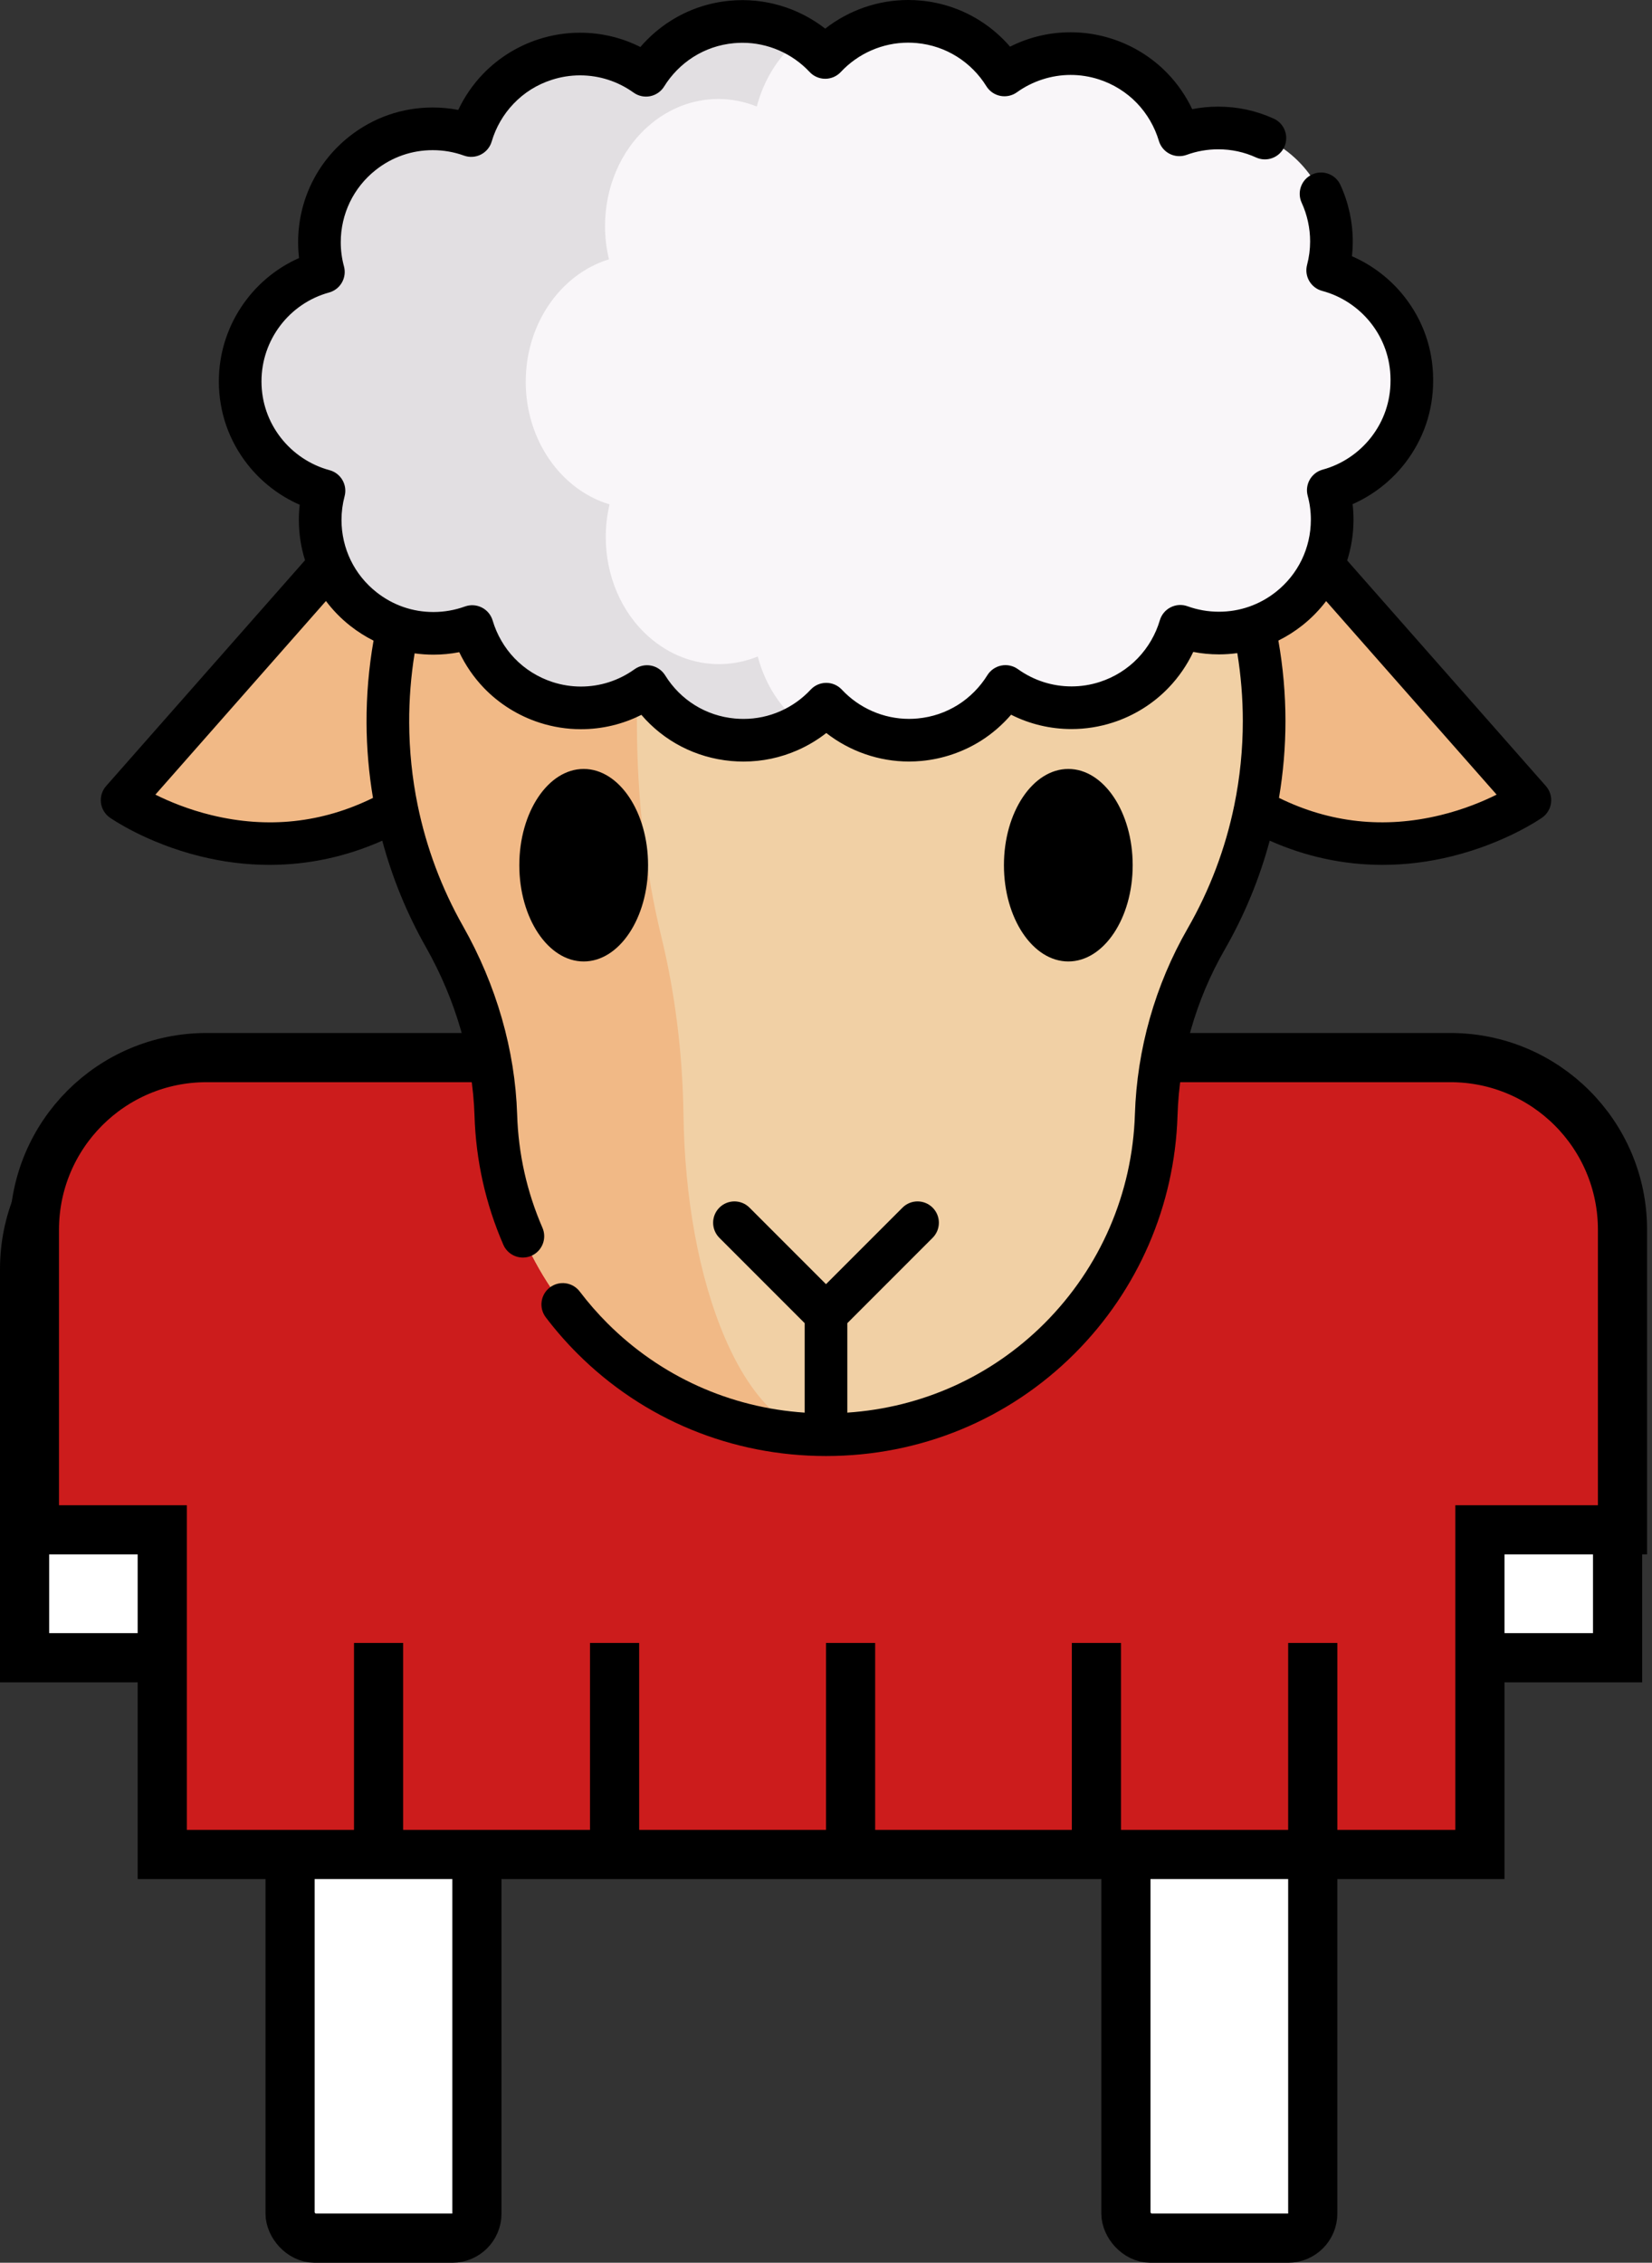 <svg width="168" height="230" viewBox="0 0 168 230" fill="none" xmlns="http://www.w3.org/2000/svg">
<rect x="0" y="0" width="168" height="230" fill="#333333" stroke="none"/>
<rect x="29.5" y="169.5" width="19" height="58" rx="2.5" fill="white" stroke="black" stroke-width="5"/>
<rect x="114.5" y="169.5" width="19" height="58" rx="2.5" fill="white" stroke="black" stroke-width="5"/>
<path d="M2.5 129C2.5 119.335 10.335 111.5 20 111.5H21.5V168.5H2.5V129Z" fill="white" stroke="black" stroke-width="5"/>
<path d="M145.5 111.5H147C156.665 111.5 164.5 119.335 164.5 129V168.5H145.5V111.5Z" fill="white" stroke="black" stroke-width="5"/>
<path d="M14 155.5H3.5V125C3.5 115.335 11.335 107.5 21 107.5H147.5C157.165 107.5 165 115.335 165 125V155.5H153H150.5V158V188.5H16.5V158V155.5H14Z" fill="#CC1C1C" stroke="black" stroke-width="5"/>
<line x1="38.5" y1="167" x2="38.5" y2="187" stroke="black" stroke-width="5"/>
<line x1="62.5" y1="167" x2="62.5" y2="187" stroke="black" stroke-width="5"/>
<line x1="86.5" y1="167" x2="86.5" y2="187" stroke="black" stroke-width="5"/>
<line x1="111.5" y1="167" x2="111.5" y2="187" stroke="black" stroke-width="5"/>
<line x1="133.5" y1="167" x2="133.5" y2="187" stroke="black" stroke-width="5"/>
<g clip-path="url(#clip0)">
<path d="M133.25 55.991L155.582 81.334C155.582 81.334 141.456 91.269 126.077 81.334H41.923C26.544 91.269 12.418 81.334 12.418 81.334L34.75 55.991" fill="#F1B986"/>
<path d="M128.555 73.294C128.555 48.587 108.445 28.576 83.7 28.739C59.035 28.902 39.345 48.813 39.445 73.478C39.477 81.378 41.565 88.791 45.202 95.213C48.348 100.768 50.222 106.96 50.421 113.341C50.679 121.583 53.952 129.748 60.243 136.039C73.299 149.095 94.701 149.095 107.757 136.039C114.049 129.747 117.322 121.581 117.579 113.339C117.775 107.057 119.52 100.915 122.653 95.466C126.408 88.937 128.555 81.367 128.555 73.294V73.294Z" fill="#F1D0A5"/>
<path d="M84 145.832C75.384 145.832 66.771 142.568 60.243 136.041C53.951 129.749 50.679 121.582 50.422 113.341C50.221 106.96 48.348 100.77 45.203 95.213C41.564 88.792 39.476 81.377 39.444 73.478C39.343 48.813 59.036 28.902 83.7 28.741H83.87C73.223 28.902 64.725 48.813 64.768 73.478C64.783 81.377 65.684 88.792 67.254 95.213C68.611 100.77 69.421 106.96 69.507 113.341C69.617 121.583 71.031 129.749 73.744 136.041C76.565 142.568 80.281 145.832 84 145.832Z" fill="#F1B986"/>
<path d="M74.525 75.195C70.789 74.846 67.635 72.749 65.797 69.785C62.931 71.842 59.163 72.559 55.547 71.398C51.78 70.188 49.063 67.218 48.02 63.686C44.399 64.997 40.208 64.467 36.961 61.912C33.228 58.976 31.799 54.2 32.948 49.885C28.054 48.568 24.442 44.109 24.424 38.797C24.404 33.476 27.994 28.985 32.888 27.643C31.715 23.328 33.13 18.534 36.857 15.585C40.101 13.018 44.298 12.473 47.922 13.778C48.959 10.247 51.67 7.271 55.441 6.052C59.056 4.886 62.827 5.597 65.696 7.651C67.528 4.687 70.679 2.584 74.419 2.233C78.115 1.884 81.569 3.322 83.922 5.839C86.273 3.319 89.724 1.876 93.42 2.218C97.159 2.564 100.313 4.658 102.151 7.62C105.015 5.563 108.782 4.843 112.398 6.001C116.169 7.211 118.882 10.175 119.931 13.704C123.546 12.39 127.741 12.914 130.99 15.464C134.723 18.393 136.158 23.164 135.02 27.476C139.917 28.778 143.538 33.223 143.576 38.532V38.627V38.708C143.576 44.022 139.975 48.499 135.081 49.83C136.242 54.142 134.821 58.927 131.091 61.871C127.844 64.432 123.65 64.968 120.029 63.663C118.986 67.195 116.275 70.164 112.505 71.38C108.889 72.544 105.121 71.83 102.252 69.776C100.417 72.737 97.266 74.837 93.527 75.188C89.831 75.534 86.379 74.094 84.026 71.576C81.906 73.849 78.89 75.243 75.609 75.243C75.251 75.243 74.888 75.226 74.525 75.195V75.195Z" fill="#F9F6F9"/>
<path d="M79.803 72.026C78.521 70.531 77.582 68.71 77.06 66.731C75.793 67.244 74.456 67.506 73.117 67.506C70.622 67.506 68.113 66.604 66.001 64.743C63.109 62.197 61.603 58.414 61.603 54.592C61.603 53.477 61.729 52.362 61.989 51.27C59.54 50.533 57.414 48.917 55.899 46.742C54.381 44.564 53.474 41.828 53.465 38.852V38.803C53.465 32.863 57.048 27.859 61.928 26.358C61.66 25.249 61.528 24.111 61.528 22.979C61.528 19.171 63.026 15.397 65.898 12.851C68.015 10.975 70.539 10.062 73.045 10.062C74.376 10.062 75.704 10.321 76.963 10.828C77.481 8.849 78.418 7.029 79.696 5.531C80.221 4.917 80.8 4.358 81.433 3.866C79.691 2.82 77.66 2.224 75.514 2.224C75.153 2.224 74.788 2.241 74.419 2.276C72.549 2.451 70.827 3.065 69.343 4.004C67.86 4.946 66.612 6.211 65.696 7.694C63.76 6.308 61.418 5.534 58.987 5.534C57.812 5.534 56.619 5.715 55.441 6.095C53.554 6.706 51.935 7.754 50.656 9.091C49.377 10.428 48.441 12.055 47.922 13.821C46.663 13.369 45.338 13.138 44.005 13.138C41.498 13.138 38.975 13.95 36.858 15.627C33.986 17.9 32.487 21.267 32.487 24.669C32.487 25.681 32.62 26.695 32.888 27.686C28.008 29.025 24.424 33.493 24.424 38.797V38.84C24.433 41.495 25.34 43.938 26.859 45.883C28.374 47.825 30.503 49.271 32.948 49.928C32.689 50.901 32.562 51.898 32.562 52.892C32.562 56.305 34.069 59.682 36.961 61.955C39.073 63.617 41.582 64.421 44.074 64.421C45.416 64.421 46.752 64.187 48.02 63.729C48.541 65.495 49.481 67.12 50.762 68.456C52.041 69.79 53.663 70.836 55.547 71.441C56.72 71.819 57.907 71.997 59.076 71.997C61.51 71.997 63.858 71.219 65.797 69.828C67.635 72.792 70.789 74.889 74.525 75.237C74.888 75.269 75.251 75.286 75.608 75.286C77.25 75.286 78.823 74.938 80.252 74.304C80.681 74.114 81.099 73.898 81.502 73.656C80.883 73.172 80.316 72.625 79.803 72.026V72.026Z" fill="#E2DFE2"/>
<path d="M65.905 87.945C65.905 82.55 62.968 78.161 59.358 78.161C55.748 78.161 52.812 82.55 52.812 87.945C52.812 93.34 55.749 97.729 59.358 97.729C62.968 97.729 65.905 93.34 65.905 87.945Z" fill="black"/>
<path d="M115.188 87.945C115.188 82.55 112.251 78.161 108.642 78.161C105.032 78.161 102.095 82.55 102.095 87.945C102.095 93.34 105.032 97.729 108.642 97.729C112.251 97.729 115.188 93.34 115.188 87.945Z" fill="black"/>
<path d="M157.209 79.9L137.002 56.972C137.42 55.648 137.644 54.253 137.644 52.82C137.644 52.293 137.614 51.767 137.553 51.246C139.63 50.33 141.476 48.896 142.875 47.091C144.752 44.672 145.744 41.773 145.744 38.708V38.518C145.724 35.455 144.714 32.566 142.824 30.163C141.415 28.369 139.563 26.948 137.485 26.045C137.541 25.544 137.569 25.04 137.569 24.536C137.569 22.567 137.135 20.583 136.313 18.797C135.812 17.709 134.525 17.232 133.437 17.733C132.349 18.233 131.873 19.521 132.374 20.609C132.936 21.831 133.233 23.189 133.233 24.536C133.233 25.339 133.129 26.142 132.923 26.923C132.619 28.079 133.308 29.264 134.463 29.57C136.405 30.087 138.163 31.248 139.415 32.842C140.705 34.483 141.394 36.455 141.408 38.532V38.708C141.408 40.801 140.731 42.781 139.448 44.433C138.206 46.036 136.454 47.209 134.512 47.736C133.357 48.049 132.675 49.239 132.987 50.395C133.2 51.181 133.308 51.997 133.308 52.82C133.308 55.705 132.011 58.383 129.749 60.168C128.079 61.484 126.076 62.18 123.957 62.18C122.864 62.18 121.789 61.993 120.763 61.623C120.201 61.421 119.581 61.46 119.048 61.73C118.515 62 118.118 62.477 117.949 63.05C117.527 64.483 116.757 65.811 115.72 66.892C114.66 68.002 113.318 68.841 111.838 69.318C110.906 69.619 109.941 69.771 108.969 69.771C107.007 69.771 105.121 69.163 103.512 68.013C103.025 67.665 102.415 67.533 101.826 67.651C101.238 67.768 100.726 68.124 100.409 68.633C99.66 69.84 98.634 70.876 97.447 71.629C96.194 72.418 94.807 72.89 93.323 73.03C93.021 73.058 92.731 73.072 92.437 73.072C89.864 73.072 87.375 71.988 85.61 70.098C85.2 69.659 84.627 69.41 84.026 69.41C83.425 69.41 82.852 69.659 82.442 70.098C81.57 71.031 80.539 71.766 79.377 72.281C78.185 72.808 76.917 73.075 75.609 73.075C75.324 73.075 75.023 73.062 74.725 73.035C71.785 72.763 69.203 71.161 67.64 68.642C67.323 68.133 66.81 67.777 66.221 67.659C65.633 67.543 65.022 67.674 64.534 68.024C62.926 69.176 61.038 69.786 59.074 69.786C58.107 69.786 57.143 69.634 56.212 69.335C54.732 68.858 53.388 68.02 52.325 66.912C51.295 65.838 50.525 64.509 50.099 63.071C49.929 62.498 49.531 62.021 48.998 61.752C48.466 61.482 47.846 61.445 47.284 61.647C46.25 62.02 45.17 62.209 44.074 62.209C41.96 62.209 39.964 61.517 38.3 60.207C36.031 58.423 34.729 55.742 34.729 52.85C34.729 52.033 34.835 51.224 35.043 50.443C35.352 49.287 34.665 48.099 33.509 47.79C31.57 47.27 29.815 46.104 28.566 44.505C27.281 42.861 26.599 40.885 26.592 38.798V38.755C26.592 34.553 29.416 30.843 33.461 29.734C34.613 29.418 35.292 28.229 34.98 27.076C34.763 26.278 34.654 25.453 34.654 24.625C34.654 21.747 35.947 19.07 38.202 17.284C39.873 15.962 41.879 15.263 44.005 15.263C45.098 15.263 46.168 15.449 47.185 15.816C47.747 16.019 48.369 15.981 48.902 15.71C49.435 15.44 49.833 14.961 50.002 14.387C50.421 12.957 51.19 11.628 52.222 10.547C53.305 9.415 54.611 8.598 56.107 8.116C57.041 7.814 58.01 7.66 58.986 7.66C60.947 7.66 62.831 8.267 64.434 9.414C64.922 9.764 65.534 9.895 66.122 9.777C66.711 9.659 67.224 9.302 67.54 8.791C68.284 7.587 69.309 6.549 70.499 5.793C71.75 5.002 73.137 4.53 74.621 4.39C74.918 4.362 75.217 4.348 75.509 4.348C78.085 4.348 80.573 5.431 82.336 7.319C82.746 7.758 83.32 8.007 83.921 8.007H83.922C84.523 8.007 85.096 7.757 85.506 7.318C87.275 5.423 89.768 4.336 92.348 4.336C92.656 4.336 92.939 4.349 93.22 4.376C94.706 4.514 96.093 4.983 97.343 5.771C98.537 6.524 99.562 7.557 100.307 8.761C100.623 9.272 101.138 9.629 101.727 9.746C102.316 9.863 102.928 9.73 103.416 9.38C104.996 8.243 106.936 7.617 108.877 7.617C109.846 7.617 110.808 7.768 111.736 8.065C113.212 8.539 114.556 9.375 115.619 10.482C116.653 11.559 117.425 12.888 117.853 14.323C118.023 14.896 118.423 15.373 118.957 15.642C119.49 15.91 120.111 15.946 120.673 15.742C121.703 15.366 122.784 15.176 123.888 15.176C125.232 15.176 126.526 15.455 127.735 16.006C128.824 16.503 130.11 16.023 130.607 14.934C131.104 13.844 130.623 12.558 129.534 12.061C127.757 11.251 125.857 10.84 123.888 10.84C122.994 10.84 122.11 10.925 121.242 11.095C120.61 9.767 119.766 8.541 118.748 7.479C117.186 5.854 115.219 4.629 113.06 3.937C111.705 3.502 110.297 3.281 108.877 3.281C106.715 3.281 104.621 3.782 102.719 4.744C101.834 3.719 100.798 2.823 99.656 2.103C97.823 0.948 95.792 0.26 93.628 0.059C93.22 0.02 92.79 0 92.348 0C89.289 0 86.314 1.042 83.921 2.91C81.198 0.789 77.733 -0.259 74.214 0.073C72.045 0.278 70.016 0.969 68.179 2.131C67.04 2.855 66.006 3.752 65.123 4.778C63.226 3.822 61.139 3.325 58.987 3.325C57.557 3.325 56.139 3.549 54.776 3.99C52.62 4.684 50.654 5.915 49.088 7.551C48.072 8.616 47.23 9.845 46.602 11.173C45.75 11.009 44.883 10.927 44.005 10.927C40.893 10.927 37.956 11.949 35.51 13.884C32.211 16.499 30.318 20.414 30.318 24.625C30.318 25.162 30.35 25.697 30.412 26.229C25.526 28.39 22.256 33.288 22.256 38.755V38.805C22.266 41.87 23.267 44.764 25.15 47.174C26.556 48.974 28.405 50.4 30.48 51.308C30.422 51.819 30.393 52.333 30.393 52.849C30.393 54.263 30.611 55.641 31.018 56.948L10.791 79.9C10.384 80.362 10.193 80.976 10.265 81.588C10.337 82.2 10.666 82.752 11.17 83.106C11.318 83.21 14.859 85.672 20.329 87.032C22.694 87.62 25.06 87.912 27.402 87.912C31.34 87.912 35.207 87.086 38.875 85.452C39.891 89.231 41.379 92.862 43.316 96.279C46.363 101.66 48.071 107.584 48.256 113.408C48.396 117.958 49.382 122.37 51.186 126.522C51.541 127.339 52.338 127.827 53.176 127.827C53.464 127.827 53.757 127.769 54.039 127.647C55.137 127.17 55.64 125.893 55.163 124.794C53.579 121.149 52.713 117.273 52.59 113.272C52.383 106.747 50.481 100.132 47.088 94.142C44.914 90.304 43.361 86.168 42.476 81.849C41.913 79.107 41.623 76.288 41.612 73.467C41.602 71.101 41.788 68.737 42.164 66.411C42.791 66.498 43.429 66.544 44.075 66.544C44.961 66.544 45.84 66.46 46.704 66.292C47.336 67.623 48.179 68.852 49.196 69.912C50.755 71.538 52.722 72.765 54.886 73.462C56.248 73.899 57.657 74.121 59.075 74.121C61.23 74.121 63.322 73.621 65.224 72.661C67.521 75.34 70.742 77.019 74.336 77.353C74.77 77.391 75.199 77.41 75.609 77.41C77.525 77.41 79.383 77.018 81.132 76.244C82.174 75.783 83.142 75.202 84.029 74.508C86.418 76.369 89.386 77.407 92.438 77.407C92.864 77.407 93.299 77.386 93.731 77.346C95.867 77.144 97.952 76.435 99.764 75.293C100.903 74.572 101.937 73.674 102.823 72.648C104.725 73.607 106.815 74.106 108.969 74.106C110.394 74.106 111.808 73.883 113.169 73.444C115.333 72.747 117.3 71.516 118.854 69.889C119.873 68.826 120.717 67.596 121.348 66.266C122.205 66.432 123.077 66.515 123.957 66.515C124.589 66.515 125.212 66.471 125.827 66.387C126.199 68.661 126.388 70.975 126.388 73.293C126.388 76.166 126.097 79.043 125.522 81.846C124.62 86.253 123.023 90.472 120.774 94.384C117.474 100.122 115.621 106.653 115.414 113.269C115.161 121.287 111.897 128.83 106.225 134.507C100.829 139.902 93.773 143.081 86.168 143.589V134.495L94.844 125.819C95.69 124.973 95.69 123.6 94.844 122.754C93.997 121.907 92.624 121.907 91.778 122.754L84 130.531L76.222 122.754C75.376 121.907 74.003 121.907 73.156 122.754C72.31 123.6 72.31 124.973 73.156 125.819L81.832 134.495V143.59C74.227 143.082 67.171 139.903 61.775 134.509C60.766 133.5 59.818 132.413 58.956 131.279C58.232 130.325 56.872 130.14 55.919 130.864C54.965 131.588 54.779 132.948 55.503 133.901C56.483 135.192 57.562 136.427 58.709 137.575C65.433 144.297 74.415 148 84 148C93.585 148 102.566 144.297 109.292 137.574C115.746 131.114 119.46 122.531 119.747 113.406C119.932 107.499 121.587 101.669 124.533 96.546C126.544 93.047 128.083 89.325 129.123 85.45C132.793 87.085 136.661 87.912 140.6 87.911C142.941 87.911 145.307 87.62 147.671 87.032C153.141 85.673 156.682 83.211 156.83 83.107C157.334 82.752 157.663 82.2 157.735 81.588C157.807 80.976 157.616 80.362 157.209 79.9V79.9ZM37.93 81.105C32.749 83.65 27.241 84.246 21.531 82.863C19.147 82.285 17.175 81.456 15.802 80.772L33.147 61.09C33.85 62.022 34.675 62.873 35.619 63.615C36.365 64.202 37.158 64.704 37.987 65.119C37.505 67.873 37.264 70.678 37.276 73.485C37.286 76.04 37.508 78.596 37.93 81.105V81.105ZM146.469 82.862C140.759 84.245 135.249 83.648 130.067 81.102C130.501 78.528 130.724 75.91 130.724 73.295C130.724 70.546 130.479 67.802 130.004 65.112C130.855 64.69 131.669 64.176 132.434 63.573C133.358 62.844 134.167 62.01 134.861 61.099L152.198 80.772C150.824 81.456 148.852 82.285 146.469 82.862V82.862Z" fill="black"/>
</g>
<defs>
<clipPath id="clip0">
<rect x="10" width="148" height="148" fill="white"/>
</clipPath>
</defs>
</svg>
